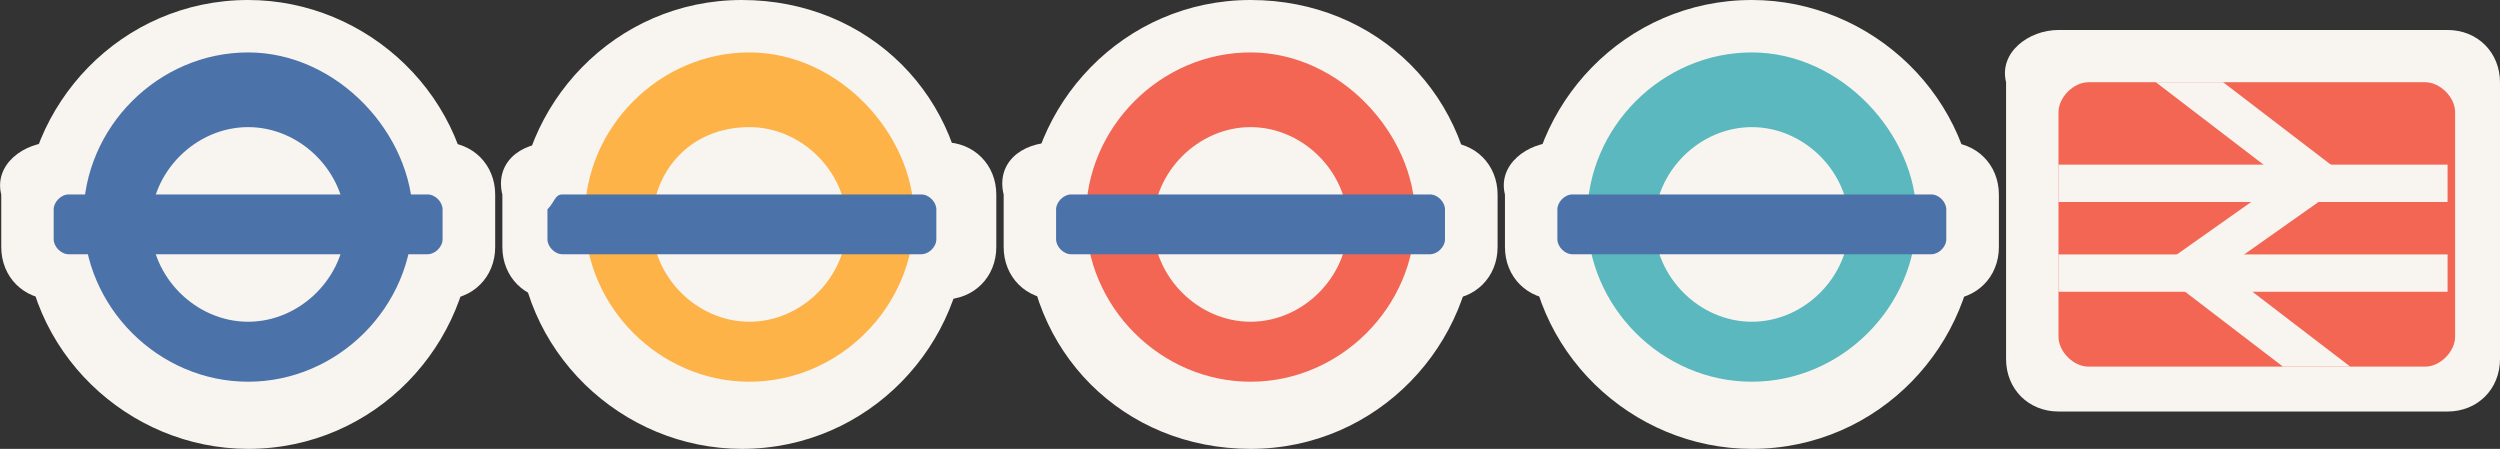 <?xml version="1.0" encoding="utf-8"?>
<!-- Generator: Adobe Illustrator 19.2.1, SVG Export Plug-In . SVG Version: 6.00 Build 0)  -->
<!DOCTYPE svg PUBLIC "-//W3C//DTD SVG 1.1//EN" "http://www.w3.org/Graphics/SVG/1.1/DTD/svg11.dtd">
<svg version="1.1" id="Layer_1" xmlns="http://www.w3.org/2000/svg" xmlns:xlink="http://www.w3.org/1999/xlink" x="0px" y="0px"
	 viewBox="0 0 139.24 25" enable-background="new 0 0 139.24 25" xml:space="preserve">
<rect x="0" y="0" width="139.24" height="25" fill="#333333" stroke="none"/>
<path fill="#F8F4F0" d="M53.82,12.5c0,6.67-5.42,12.5-12.5,12.5c-6.67,0-12.5-5.42-12.5-12.5c0-6.67,5.42-12.5,12.5-12.5
	C48.4,0,53.82,5.42,53.82,12.5"/>
<path fill="#F8F4F0" d="M30.9,7.92h21.67c1.67,0,2.92,1.25,2.92,2.92v2.92c0,1.67-1.25,2.92-2.92,2.92H30.9
	c-1.67,0-2.92-1.25-2.92-2.92v-2.92C27.57,9.17,28.82,7.92,30.9,7.92"/>
<path opacity="0.7" fill="#FF9701" enable-background="new    " d="M41.74,2.92c-5,0-9.17,4.17-9.17,9.17s4.17,9.17,9.17,9.17
	s9.17-4.17,9.17-9.17C50.9,7.5,46.74,2.92,41.74,2.92 M41.74,7.08c2.92,0,5.42,2.5,5.42,5.42s-2.5,5.42-5.42,5.42
	s-5.42-2.5-5.42-5.42S38.4,7.08,41.74,7.08"/>
<path fill="#4C72AA" d="M31.32,10.83h20c0.42,0,0.83,0.42,0.83,0.83v1.67c0,0.42-0.42,0.83-0.83,0.83h-20
	c-0.42,0-0.83-0.42-0.83-0.83v-1.67C30.9,11.25,30.9,10.83,31.32,10.83"/>
<path fill="#F8F4F0" d="M26.32,12.5c0,6.67-5.42,12.5-12.5,12.5c-6.67,0-12.5-5.42-12.5-12.5C1.32,5.83,6.74,0,13.82,0
	C20.49,0,26.32,5.42,26.32,12.5"/>
<path fill="#F8F4F0" d="M2.99,7.92h21.67c1.67,0,2.92,1.25,2.92,2.92v2.92c0,1.67-1.25,2.92-2.92,2.92H2.99
	c-1.67,0-2.92-1.25-2.92-2.92v-2.92C-0.35,9.17,1.32,7.92,2.99,7.92"/>
<path fill="#4C72AA" d="M13.82,2.92c-5,0-9.17,4.17-9.17,9.17s4.17,9.17,9.17,9.17s9.17-4.17,9.17-9.17
	C22.99,7.5,18.82,2.92,13.82,2.92 M13.82,7.08c2.92,0,5.42,2.5,5.42,5.42s-2.5,5.42-5.42,5.42S8.4,15.42,8.4,12.5
	S10.9,7.08,13.82,7.08"/>
<path fill="#4C72AA" d="M3.82,10.83h20c0.42,0,0.83,0.42,0.83,0.83v1.67c0,0.42-0.42,0.83-0.83,0.83h-20
	c-0.42,0-0.83-0.42-0.83-0.83v-1.67C2.99,11.25,3.4,10.83,3.82,10.83"/>
<path fill="#F8F4F0" d="M82.15,12.5c0,6.67-5.42,12.5-12.5,12.5s-12.5-5.42-12.5-12.5c0-6.67,5.42-12.5,12.5-12.5
	C76.74,0,82.15,5.42,82.15,12.5"/>
<path fill="#F8F4F0" d="M58.82,7.92h21.67c1.67,0,2.92,1.25,2.92,2.92v2.92c0,1.67-1.25,2.92-2.92,2.92H58.82
	c-1.67,0-2.92-1.25-2.92-2.92v-2.92C55.49,9.17,56.74,7.92,58.82,7.92"/>
<path opacity="0.7" fill="#F02A10" enable-background="new    " d="M69.65,2.92c-5,0-9.17,4.17-9.17,9.17s4.17,9.17,9.17,9.17
	s9.17-4.17,9.17-9.17C78.82,7.5,74.65,2.92,69.65,2.92 M69.65,7.08c2.92,0,5.42,2.5,5.42,5.42s-2.5,5.42-5.42,5.42
	s-5.42-2.5-5.42-5.42S66.74,7.08,69.65,7.08"/>
<path fill="#4C72AA" d="M59.65,10.83h20c0.42,0,0.83,0.42,0.83,0.83v1.67c0,0.42-0.42,0.83-0.83,0.83h-20
	c-0.42,0-0.83-0.42-0.83-0.83v-1.67C58.82,11.25,59.24,10.83,59.65,10.83"/>
<path fill="#F8F4F0" d="M114.65,1.67h21.67c1.67,0,2.92,1.25,2.92,2.92V20c0,1.67-1.25,2.92-2.92,2.92h-21.67
	c-1.67,0-2.92-1.25-2.92-2.92V4.58C111.32,2.92,112.99,1.67,114.65,1.67"/>
<path opacity="0.7" fill="#F02A10" enable-background="new    " d="M116.32,4.58h18.75c0.83,0,1.67,0.83,1.67,1.67v12.5
	c0,0.83-0.83,1.67-1.67,1.67h-18.75c-0.83,0-1.67-0.83-1.67-1.67V6.25C114.65,5.42,115.49,4.58,116.32,4.58"/>
<rect x="114.65" y="9.17" fill="#F8F4F0" width="21.67" height="2.08"/>
<rect x="114.65" y="14.17" fill="#F8F4F0" width="21.67" height="2.08"/>
<polygon fill="#F8F4F0" points="120.07,4.58 127.15,10 120.07,15 127.15,20.42 130.9,20.42 123.82,15 130.9,10 123.82,4.58 "/>
<path fill="#F8F4F0" d="M110.07,12.5c0,6.67-5.42,12.5-12.5,12.5c-6.67,0-12.5-5.42-12.5-12.5c0-6.67,5.42-12.5,12.5-12.5
	C104.24,0,110.07,5.42,110.07,12.5"/>
<path fill="#F8F4F0" d="M86.74,7.92h21.67c1.67,0,2.92,1.25,2.92,2.92v2.92c0,1.67-1.25,2.92-2.92,2.92H86.74
	c-1.67,0-2.92-1.25-2.92-2.92v-2.92C83.4,9.17,85.07,7.92,86.74,7.92"/>
<path opacity="0.7" fill="#189FA8" enable-background="new    " d="M97.57,2.92c-5,0-9.17,4.17-9.17,9.17s4.17,9.17,9.17,9.17
	s9.17-4.17,9.17-9.17C106.74,7.5,102.57,2.92,97.57,2.92 M97.57,7.08c2.92,0,5.42,2.5,5.42,5.42s-2.5,5.42-5.42,5.42
	s-5.42-2.5-5.42-5.42S94.65,7.08,97.57,7.08"/>
<path fill="#4C72AA" d="M87.57,10.83h20c0.42,0,0.83,0.42,0.83,0.83v1.67c0,0.42-0.42,0.83-0.83,0.83h-20
	c-0.42,0-0.83-0.42-0.83-0.83v-1.67C86.74,11.25,87.15,10.83,87.57,10.83"/>
</svg>
